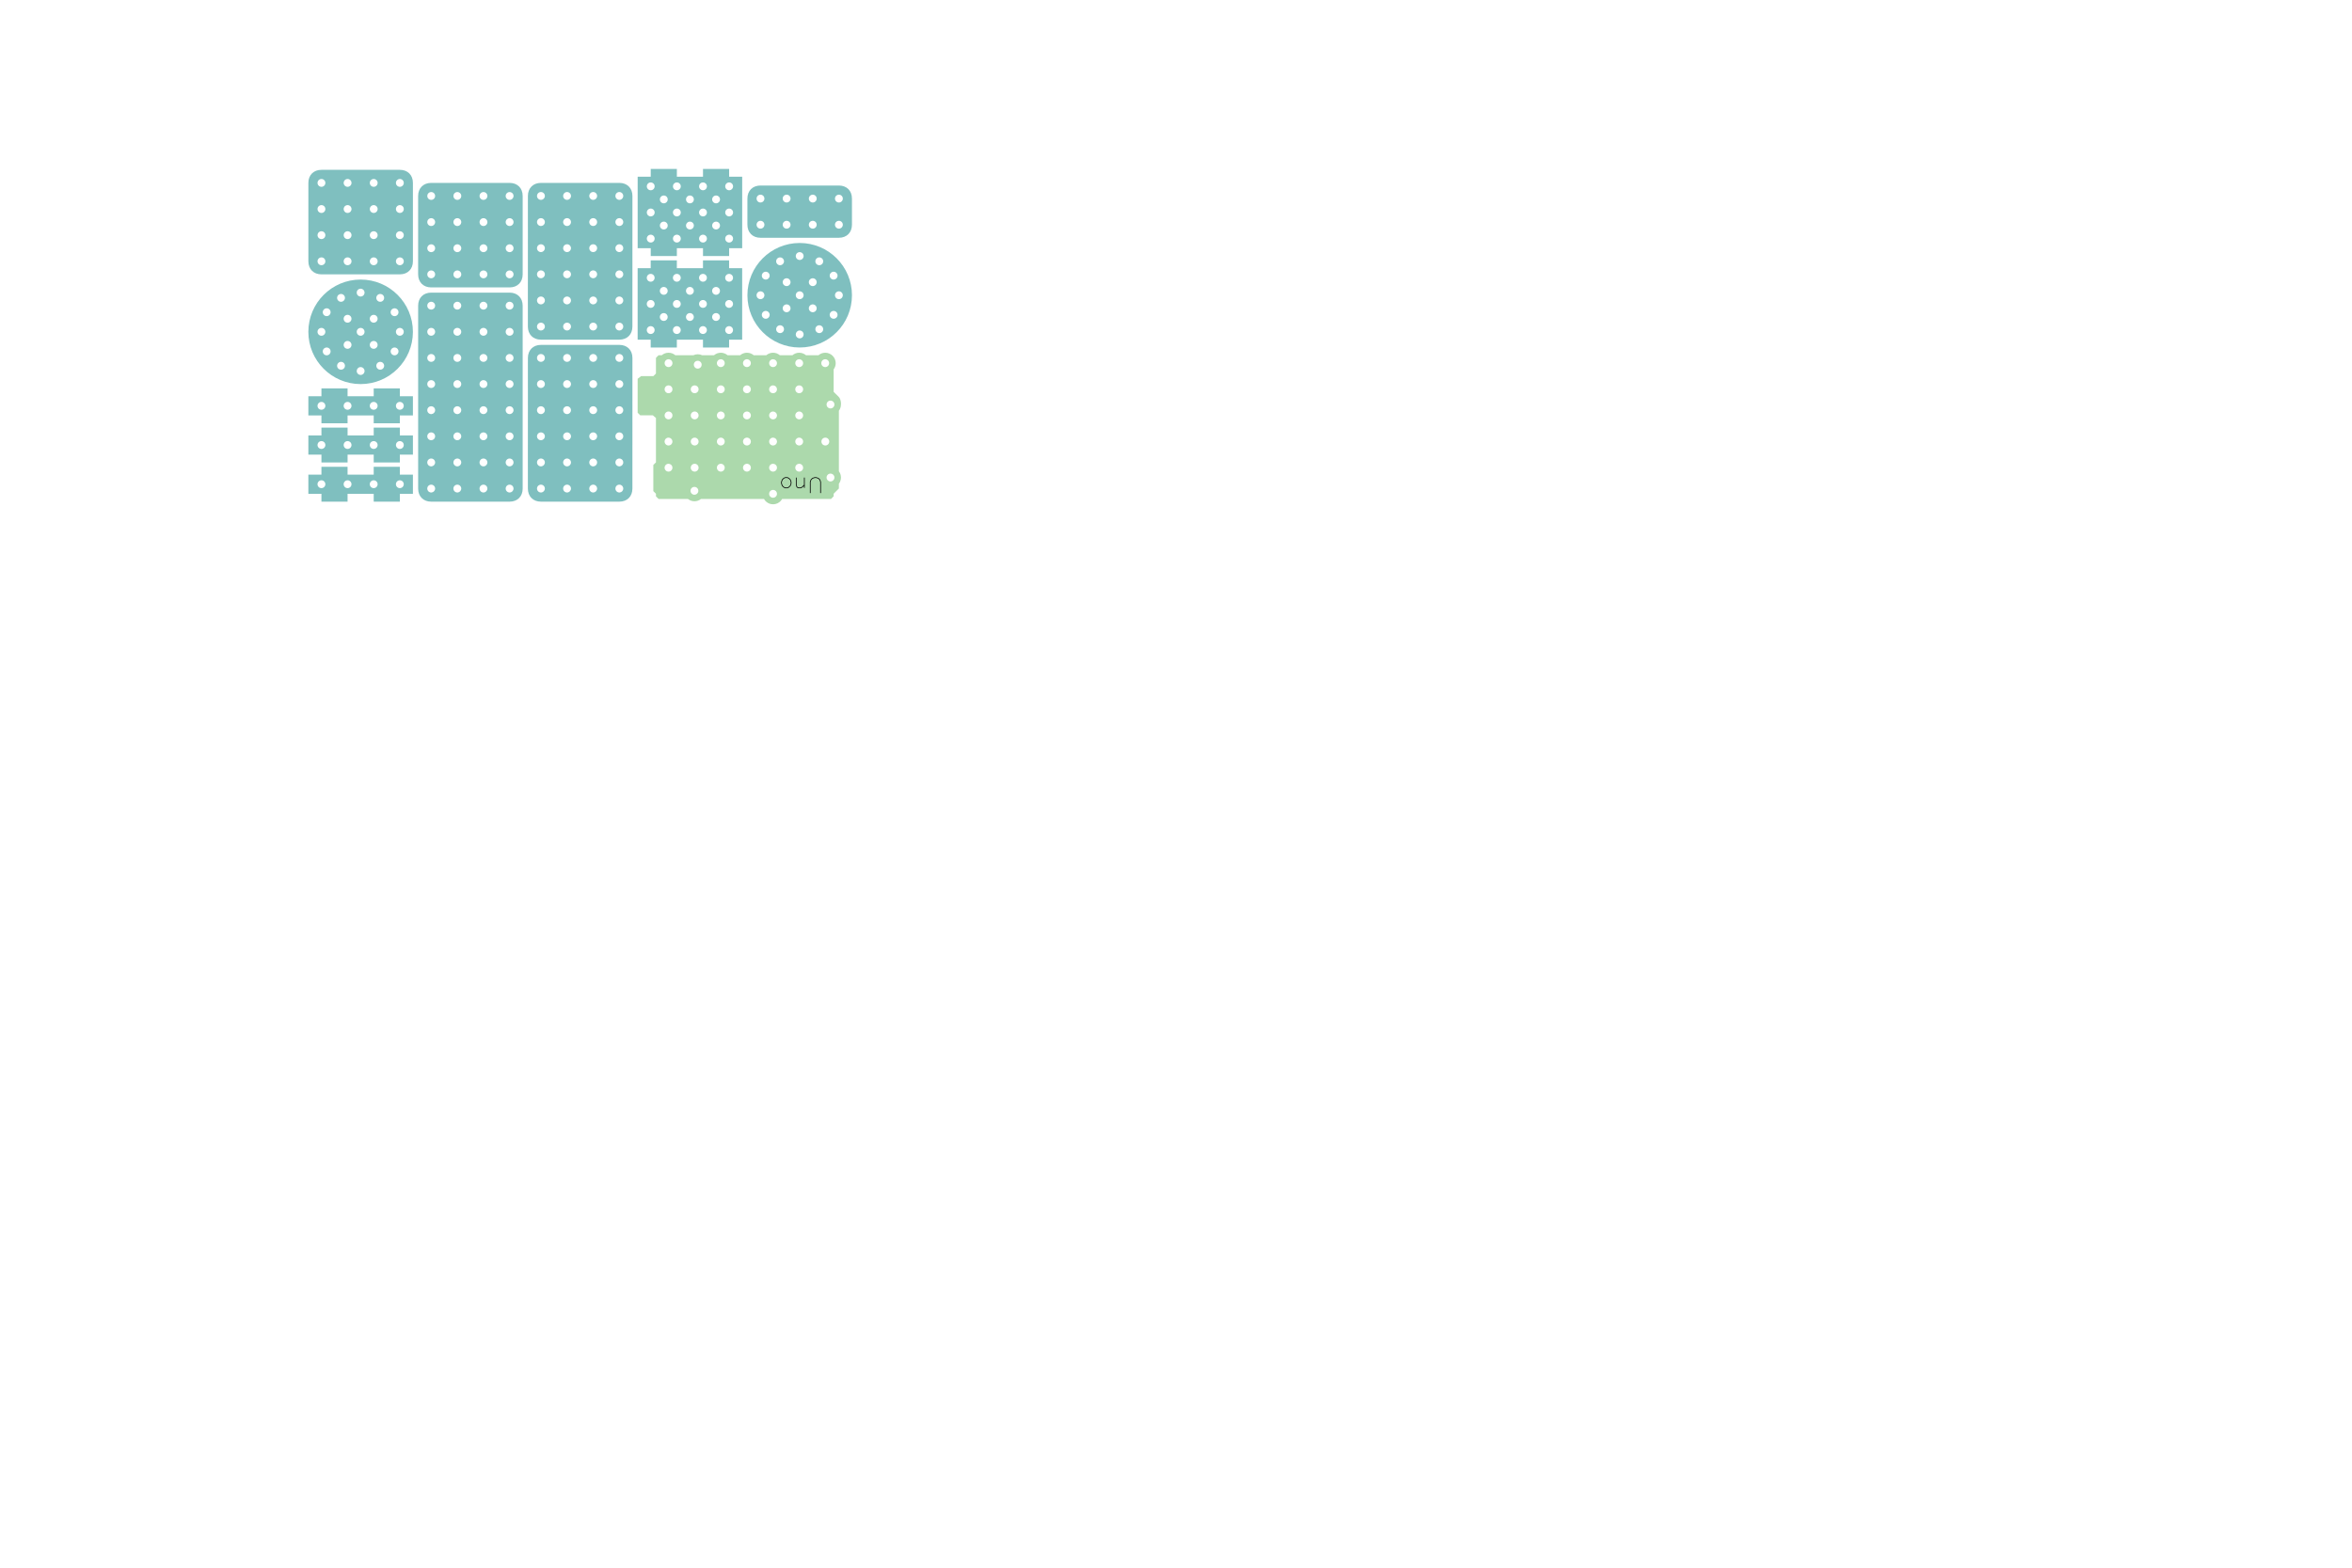 <?xml version="1.0" encoding="UTF-8" standalone="no"?>
<!-- Created with Inkscape (http://www.inkscape.org/) -->

<svg
   xmlns:dc="http://purl.org/dc/elements/1.1/"
   xmlns:cc="http://creativecommons.org/ns#"
   xmlns:rdf="http://www.w3.org/1999/02/22-rdf-syntax-ns#"
   xmlns:svg="http://www.w3.org/2000/svg"
   xmlns="http://www.w3.org/2000/svg"
   xmlns:sodipodi="http://sodipodi.sourceforge.net/DTD/sodipodi-0.dtd"
   xmlns:inkscape="http://www.inkscape.org/namespaces/inkscape"
   width="3188.976"
   height="2125.984"
   id="svg2"
   version="1.1"
   inkscape:version="0.48.4 r9939"
   sodipodi:docname="accessory-platters-1.svg">
  <sodipodi:namedview
     id="base"
     pagecolor="#ffffff"
     bordercolor="#666666"
     borderopacity="1.0"
     inkscape:pageopacity="0.0"
     inkscape:pageshadow="2"
     inkscape:zoom="2.0748993"
     inkscape:cx="988.26558"
     inkscape:cy="1607.122"
     inkscape:document-units="mm"
     inkscape:current-layer="layer10"
     showgrid="true"
     inkscape:snap-object-midpoints="false"
     inkscape:snap-bbox="true"
     inkscape:object-paths="false"
     inkscape:snap-nodes="true"
     inkscape:object-nodes="false"
     inkscape:snap-global="true"
     inkscape:snap-grids="true"
     inkscape:window-width="1920"
     inkscape:window-height="1030"
     inkscape:window-x="0"
     inkscape:window-y="0"
     inkscape:window-maximized="1"
     inkscape:snap-smooth-nodes="false"
     units="mm">
    <inkscape:grid
       empopacity="0.251"
       empcolor="#ff9500"
       spacingy="1mm"
       spacingx="1mm"
       units="mm"
       snapvisiblegridlinesonly="true"
       enabled="true"
       visible="true"
       empspacing="10"
       id="grid2985"
       type="xygrid" />
  </sodipodi:namedview>
  <defs
     id="defs4" />
  <g
     style="display:inline"
     inkscape:label="Verticals and Castors"
     id="layer10"
     inkscape:groupmode="layer">
    <path
       sodipodi:nodetypes="ssssssssscsssccsssccsssccssscsssssssssssssssssssscscsccscsccscsccscscssssssssssssssssssss"
       inkscape:connector-curvature="0"
       id="rect3822-4-8"
       d="m 708.661,265.735 c 0,-10.617 -7.087,-17.703 -17.716,-17.703 l -106.312,0 c -10.617,0 -17.703,7.087 -17.703,17.703 l 0,106.312 c 0,10.63 7.087,17.717 17.717,17.717 l 106.312,0 c 10.617,0 17.703,-7.087 17.703,-17.717 z m -12.377,0.018 c 0,2.935 -2.377,5.312 -5.313,5.312 -2.935,0 -5.344,-2.377 -5.344,-5.312 0,-2.935 2.408,-5.312 5.344,-5.312 2.936,0 5.312,2.377 5.313,5.312 z m 0,35.438 c 0,2.935 -2.377,5.312 -5.313,5.312 -2.935,0 -5.344,-2.377 -5.344,-5.312 0,-2.935 2.408,-5.312 5.344,-5.312 2.936,0 5.312,2.377 5.313,5.312 z m 0,35.437 c 0,2.935 -2.377,5.312 -5.313,5.312 -2.935,0 -5.344,-2.377 -5.344,-5.312 0,-2.935 2.408,-5.312 5.344,-5.312 2.936,0 5.312,2.377 5.313,5.312 z m 0,35.438 c 0,2.935 -2.377,5.312 -5.313,5.312 -2.935,0 -5.344,-2.377 -5.344,-5.312 0,-2.935 2.408,-5.312 5.344,-5.312 2.936,0 5.312,2.377 5.313,5.312 z m -35.438,-106.312 c 0,2.935 -2.377,5.312 -5.312,5.312 -2.935,0 -5.313,-2.377 -5.313,-5.312 0,-2.935 2.377,-5.312 5.313,-5.312 2.935,0 5.312,2.377 5.312,5.312 z m 0,35.438 c 0,2.935 -2.377,5.312 -5.312,5.312 -2.935,0 -5.313,-2.377 -5.313,-5.312 0,-2.935 2.377,-5.312 5.313,-5.312 2.935,0 5.312,2.377 5.312,5.312 z m 0,35.437 c 0,2.935 -2.377,5.312 -5.312,5.312 -2.935,0 -5.313,-2.377 -5.313,-5.312 0,-2.935 2.377,-5.312 5.313,-5.312 2.935,0 5.312,2.377 5.312,5.312 z m 0,35.438 c 0,2.935 -2.377,5.312 -5.312,5.312 -2.935,0 -5.313,-2.377 -5.313,-5.312 0,-2.935 2.377,-5.312 5.313,-5.312 2.935,0 5.312,2.377 5.312,5.312 z M 625.41,265.753 c 0,2.935 -2.377,5.312 -5.313,5.312 -2.935,0 -5.312,-2.377 -5.312,-5.312 0,-2.935 2.377,-5.312 5.312,-5.312 2.935,0 5.312,2.377 5.313,5.312 z m 0,35.438 c 0,2.935 -2.377,5.312 -5.313,5.312 -2.935,0 -5.312,-2.377 -5.312,-5.312 0,-2.935 2.377,-5.312 5.312,-5.312 2.935,0 5.312,2.377 5.313,5.312 z m 0,35.437 c 0,2.935 -2.377,5.312 -5.313,5.312 -2.935,0 -5.312,-2.377 -5.312,-5.312 0,-2.935 2.377,-5.312 5.312,-5.312 2.935,0 5.312,2.377 5.313,5.312 z m 0,35.438 c 0,2.935 -2.377,5.312 -5.313,5.312 -2.935,0 -5.312,-2.377 -5.312,-5.312 0,-2.935 2.377,-5.312 5.312,-5.312 2.935,0 5.312,2.377 5.313,5.312 z m -35.438,-106.312 c 0,2.935 -2.377,5.312 -5.312,5.312 -2.936,0 -5.313,-2.377 -5.313,-5.312 0,-2.935 2.377,-5.312 5.313,-5.312 2.935,0 5.312,2.377 5.312,5.312 z m 0,35.438 c 0,2.935 -2.377,5.312 -5.312,5.312 -2.936,0 -5.313,-2.377 -5.313,-5.312 0,-2.935 2.377,-5.312 5.313,-5.312 2.935,0 5.312,2.377 5.312,5.312 z m 0,35.437 c 0,2.935 -2.377,5.312 -5.312,5.312 -2.936,0 -5.313,-2.377 -5.313,-5.312 0,-2.935 2.377,-5.312 5.313,-5.312 2.935,0 5.312,2.377 5.312,5.312 z m 0,35.438 c 0,2.935 -2.377,5.312 -5.312,5.312 -2.936,0 -5.313,-2.377 -5.313,-5.312 0,-2.935 2.377,-5.312 5.313,-5.312 2.935,0 5.312,2.377 5.312,5.312 z"
       style="fill:#008080;fill-opacity:0.5;stroke:none;display:inline" />
    <path
       inkscape:connector-curvature="0"
       id="path4096"
       d="m 690.974,680.315 c 10.617,0 17.688,-7.102 17.688,-17.719 l 0,-248.031 c 0,-10.63 -7.089,-17.719 -17.719,-17.719 l -106.312,0 c -10.617,0 -17.688,7.089 -17.688,17.719 l 0,248.031 c 0,10.617 7.089,17.719 17.719,17.719 l 106.312,0 z m 0.5,-12.438 c -0.179,0.018 -0.348,0 -0.531,0 -2.935,0 -5.312,-2.377 -5.312,-5.312 0,-2.935 2.377,-5.312 5.312,-5.312 2.936,0 5.312,2.377 5.312,5.312 0,2.752 -2.101,5.041 -4.781,5.312 z m -35.438,0 c -0.179,0.018 -0.348,0 -0.531,0 -2.935,0 -5.312,-2.377 -5.312,-5.312 0,-2.935 2.377,-5.312 5.312,-5.312 2.935,0 5.313,2.377 5.312,5.312 0,2.752 -2.101,5.041 -4.781,5.312 z m -35.438,0 c -0.179,0.018 -0.348,0 -0.531,0 -2.935,0 -5.312,-2.377 -5.312,-5.312 0,-2.935 2.377,-5.312 5.312,-5.312 2.935,0 5.312,2.377 5.312,5.312 0,2.752 -2.101,5.041 -4.781,5.312 z m -35.438,0 c -0.179,0.018 -0.348,0 -0.531,0 -2.936,0 -5.312,-2.377 -5.312,-5.312 0,-2.935 2.377,-5.312 5.312,-5.312 2.935,0 5.344,2.377 5.344,5.312 0,2.752 -2.129,5.041 -4.812,5.312 z m 106.312,-35.438 c -0.179,0.018 -0.348,0 -0.531,0 -2.935,0 -5.312,-2.377 -5.312,-5.312 0,-2.935 2.377,-5.312 5.312,-5.312 2.936,0 5.312,2.377 5.312,5.312 0,2.752 -2.101,5.041 -4.781,5.312 z m -35.438,0 c -0.179,0.018 -0.348,0 -0.531,0 -2.935,0 -5.312,-2.377 -5.312,-5.312 0,-2.935 2.377,-5.312 5.312,-5.312 2.935,0 5.313,2.377 5.312,5.312 0,2.752 -2.101,5.041 -4.781,5.312 z m -35.438,0 c -0.179,0.018 -0.348,0 -0.531,0 -2.935,0 -5.312,-2.377 -5.312,-5.312 0,-2.935 2.377,-5.312 5.312,-5.312 2.935,0 5.312,2.377 5.312,5.312 0,2.752 -2.101,5.041 -4.781,5.312 z m -35.438,0 c -0.179,0.018 -0.348,0 -0.531,0 -2.936,0 -5.312,-2.377 -5.312,-5.312 0,-2.935 2.377,-5.312 5.312,-5.312 2.935,0 5.344,2.377 5.344,5.312 0,2.752 -2.129,5.041 -4.812,5.312 z m 106.312,-35.438 c -0.179,0.018 -0.348,0 -0.531,0 -2.935,0 -5.312,-2.377 -5.312,-5.312 0,-2.935 2.377,-5.312 5.312,-5.312 2.936,0 5.312,2.377 5.312,5.312 0,2.752 -2.101,5.041 -4.781,5.312 z m -35.438,0 c -0.179,0.018 -0.348,0 -0.531,0 -2.935,0 -5.312,-2.377 -5.312,-5.312 0,-2.935 2.377,-5.312 5.312,-5.312 2.935,0 5.313,2.377 5.312,5.312 0,2.752 -2.101,5.041 -4.781,5.312 z m -35.438,0 c -0.179,0.018 -0.348,0 -0.531,0 -2.935,0 -5.312,-2.377 -5.312,-5.312 0,-2.935 2.377,-5.312 5.312,-5.312 2.935,0 5.312,2.377 5.312,5.312 0,2.752 -2.101,5.041 -4.781,5.312 z m -35.438,0 c -0.179,0.018 -0.348,0 -0.531,0 -2.936,0 -5.312,-2.377 -5.312,-5.312 0,-2.935 2.377,-5.312 5.312,-5.312 2.935,0 5.344,2.377 5.344,5.312 0,2.752 -2.129,5.041 -4.812,5.312 z m 106.312,-35.438 c -0.179,0.018 -0.348,0 -0.531,0 -2.935,0 -5.312,-2.377 -5.312,-5.312 0,-2.935 2.377,-5.312 5.312,-5.312 2.936,0 5.312,2.377 5.312,5.312 0,2.752 -2.101,5.041 -4.781,5.312 z m -35.438,0 c -0.179,0.018 -0.348,0 -0.531,0 -2.935,0 -5.312,-2.377 -5.312,-5.312 0,-2.935 2.377,-5.312 5.312,-5.312 2.935,0 5.313,2.377 5.312,5.312 0,2.752 -2.101,5.041 -4.781,5.312 z m -35.438,0 c -0.179,0.018 -0.348,0 -0.531,0 -2.935,0 -5.312,-2.377 -5.312,-5.312 0,-2.935 2.377,-5.312 5.312,-5.312 2.935,0 5.312,2.377 5.312,5.312 0,2.752 -2.101,5.041 -4.781,5.312 z m -35.438,0 c -0.179,0.018 -0.348,0 -0.531,0 -2.936,0 -5.312,-2.377 -5.312,-5.312 0,-2.935 2.377,-5.312 5.312,-5.312 2.935,0 5.344,2.377 5.344,5.312 0,2.752 -2.129,5.041 -4.812,5.312 z m 105.781,-35.406 c -2.935,0 -5.312,-2.377 -5.312,-5.312 0,-2.935 2.377,-5.312 5.312,-5.312 2.936,0 5.312,2.377 5.312,5.312 0,2.935 -2.377,5.312 -5.312,5.312 z m -35.438,0 c -2.935,0 -5.312,-2.377 -5.312,-5.312 0,-2.935 2.377,-5.312 5.312,-5.312 2.935,0 5.313,2.377 5.312,5.312 0,2.935 -2.377,5.312 -5.312,5.312 z m -35.438,0 c -2.935,0 -5.312,-2.377 -5.312,-5.312 0,-2.935 2.377,-5.312 5.312,-5.312 2.935,0 5.312,2.377 5.312,5.312 0,2.935 -2.377,5.312 -5.312,5.312 z m -35.438,0 c -2.936,0 -5.312,-2.377 -5.312,-5.312 0,-2.935 2.377,-5.312 5.312,-5.312 2.935,0 5.344,2.377 5.344,5.312 0,2.935 -2.408,5.312 -5.344,5.312 z m 106.312,-35.438 c -2.935,0 -5.312,-2.377 -5.312,-5.312 0,-2.935 2.377,-5.312 5.312,-5.312 2.936,0 5.312,2.377 5.312,5.312 0,2.935 -2.377,5.312 -5.312,5.312 z m -35.438,0 c -2.935,0 -5.312,-2.377 -5.312,-5.312 0,-2.935 2.377,-5.312 5.312,-5.312 2.935,0 5.313,2.377 5.312,5.312 0,2.935 -2.377,5.312 -5.312,5.312 z m -35.438,0 c -2.935,0 -5.312,-2.377 -5.312,-5.312 0,-2.935 2.377,-5.312 5.312,-5.312 2.935,0 5.312,2.377 5.312,5.312 0,2.935 -2.377,5.312 -5.312,5.312 z m -35.438,0 c -2.936,0 -5.312,-2.377 -5.312,-5.312 0,-2.935 2.377,-5.312 5.312,-5.312 2.935,0 5.344,2.377 5.344,5.312 0,2.935 -2.408,5.312 -5.344,5.312 z m 106.312,-35.438 c -2.935,0 -5.312,-2.377 -5.312,-5.312 0,-2.935 2.377,-5.312 5.312,-5.312 2.936,0 5.312,2.377 5.312,5.312 0,2.935 -2.377,5.312 -5.312,5.312 z m -35.438,0 c -2.935,0 -5.312,-2.377 -5.312,-5.312 0,-2.935 2.377,-5.312 5.312,-5.312 2.935,0 5.313,2.377 5.312,5.312 0,2.935 -2.377,5.312 -5.312,5.312 z m -35.438,0 c -2.935,0 -5.312,-2.377 -5.312,-5.312 0,-2.935 2.377,-5.312 5.312,-5.312 2.935,0 5.312,2.377 5.312,5.312 0,2.935 -2.377,5.312 -5.312,5.312 z m -35.438,0 c -2.936,0 -5.312,-2.377 -5.312,-5.312 0,-2.935 2.377,-5.312 5.312,-5.312 2.935,0 5.344,2.377 5.344,5.312 0,2.935 -2.408,5.312 -5.344,5.312 z m 106.312,-35.438 c -2.935,0 -5.312,-2.377 -5.312,-5.312 0,-2.935 2.377,-5.312 5.312,-5.312 2.936,0 5.312,2.377 5.312,5.312 0,2.935 -2.377,5.312 -5.312,5.312 z m -35.438,0 c -2.935,0 -5.312,-2.377 -5.312,-5.312 0,-2.935 2.377,-5.312 5.312,-5.312 2.935,0 5.313,2.377 5.312,5.312 0,2.935 -2.377,5.312 -5.312,5.312 z m -35.438,0 c -2.935,0 -5.312,-2.377 -5.312,-5.312 0,-2.935 2.377,-5.312 5.312,-5.312 2.935,0 5.312,2.377 5.312,5.312 0,2.935 -2.377,5.312 -5.312,5.312 z m -35.438,0 c -2.936,0 -5.312,-2.377 -5.312,-5.312 0,-2.935 2.377,-5.312 5.312,-5.312 2.935,0 5.344,2.377 5.344,5.312 0,2.935 -2.408,5.312 -5.344,5.312 z"
       style="fill:#008080;fill-opacity:0.5;stroke:none;display:inline" />
    <path
       id="path3135"
       d="m 839.762,680.31 c 10.617,0 17.687,-7.102 17.688,-17.719 l 0.031,-177.156 c 8.2e-4,-10.63 -7.089,-17.719 -17.719,-17.719 l -106.313,0 c -10.617,0 -17.687,7.089 -17.688,17.719 l -0.031,177.156 c -8e-4,10.617 7.089,17.719 17.719,17.719 l 106.313,0 z m 0.5,-12.438 c -0.179,0.018 -0.348,0 -0.531,0 -2.935,0 -5.312,-2.377 -5.312,-5.312 0,-2.935 2.377,-5.312 5.312,-5.312 2.936,0 5.312,2.377 5.312,5.312 0,2.752 -2.101,5.041 -4.781,5.312 z m -35.438,0 c -0.179,0.018 -0.348,0 -0.531,0 -2.935,0 -5.312,-2.377 -5.312,-5.312 0,-2.935 2.377,-5.312 5.312,-5.312 2.935,0 5.313,2.377 5.312,5.312 0,2.752 -2.101,5.041 -4.781,5.312 z m -35.438,0 c -0.179,0.018 -0.348,0 -0.531,0 -2.935,0 -5.312,-2.377 -5.312,-5.312 0,-2.935 2.377,-5.312 5.312,-5.312 2.935,0 5.313,2.377 5.313,5.312 0,2.752 -2.102,5.041 -4.781,5.312 z m -35.438,0 c -0.179,0.018 -0.348,0 -0.531,0 -2.936,0 -5.312,-2.377 -5.313,-5.312 0,-2.935 2.377,-5.312 5.313,-5.312 2.935,0 5.344,2.377 5.344,5.312 0,2.752 -2.129,5.041 -4.812,5.312 z m 106.312,-35.438 c -0.179,0.018 -0.348,0 -0.531,0 -2.935,0 -5.312,-2.377 -5.312,-5.312 0,-2.935 2.377,-5.312 5.312,-5.312 2.936,0 5.312,2.377 5.312,5.312 0,2.752 -2.101,5.041 -4.781,5.312 z m -35.438,0 c -0.179,0.018 -0.348,0 -0.531,0 -2.935,0 -5.312,-2.377 -5.312,-5.312 0,-2.935 2.377,-5.312 5.312,-5.312 2.935,0 5.313,2.377 5.312,5.312 0,2.752 -2.101,5.041 -4.781,5.312 z m -35.438,0 c -0.179,0.018 -0.348,0 -0.531,0 -2.935,0 -5.312,-2.377 -5.312,-5.312 0,-2.935 2.377,-5.312 5.312,-5.312 2.935,0 5.313,2.377 5.313,5.312 0,2.752 -2.102,5.041 -4.781,5.312 z m -35.438,0 c -0.179,0.018 -0.348,0 -0.531,0 -2.936,0 -5.312,-2.377 -5.313,-5.312 0,-2.935 2.377,-5.312 5.313,-5.312 2.935,0 5.344,2.377 5.344,5.312 0,2.752 -2.129,5.041 -4.812,5.312 z m 106.312,-35.438 c -0.179,0.018 -0.348,0 -0.531,0 -2.935,0 -5.312,-2.377 -5.312,-5.312 0,-2.935 2.377,-5.312 5.312,-5.312 2.936,0 5.312,2.377 5.312,5.312 0,2.752 -2.101,5.041 -4.781,5.312 z m -35.438,0 c -0.179,0.018 -0.348,0 -0.531,0 -2.935,0 -5.312,-2.377 -5.312,-5.312 0,-2.935 2.377,-5.312 5.312,-5.312 2.935,0 5.313,2.377 5.312,5.312 0,2.752 -2.101,5.041 -4.781,5.312 z m -35.438,0 c -0.179,0.018 -0.348,0 -0.531,0 -2.935,0 -5.312,-2.377 -5.312,-5.312 0,-2.935 2.377,-5.312 5.312,-5.312 2.935,0 5.313,2.377 5.313,5.312 0,2.752 -2.102,5.041 -4.781,5.312 z m -35.438,0 c -0.179,0.018 -0.348,0 -0.531,0 -2.936,0 -5.312,-2.377 -5.313,-5.312 0,-2.935 2.377,-5.312 5.313,-5.312 2.935,0 5.344,2.377 5.344,5.312 0,2.752 -2.129,5.041 -4.812,5.312 z m 106.312,-35.438 c -0.179,0.018 -0.348,0 -0.531,0 -2.935,0 -5.312,-2.377 -5.312,-5.312 0,-2.935 2.377,-5.312 5.312,-5.312 2.936,0 5.312,2.377 5.312,5.312 0,2.752 -2.101,5.041 -4.781,5.312 z m -35.438,0 c -0.179,0.018 -0.348,0 -0.531,0 -2.935,0 -5.312,-2.377 -5.312,-5.312 0,-2.935 2.377,-5.312 5.312,-5.312 2.935,0 5.313,2.377 5.312,5.312 0,2.752 -2.101,5.041 -4.781,5.312 z m -35.438,0 c -0.179,0.018 -0.348,0 -0.531,0 -2.935,0 -5.312,-2.377 -5.312,-5.312 0,-2.935 2.377,-5.312 5.312,-5.312 2.935,0 5.313,2.377 5.313,5.312 0,2.752 -2.102,5.041 -4.781,5.312 z m -35.438,0 c -0.179,0.018 -0.348,0 -0.531,0 -2.936,0 -5.312,-2.377 -5.313,-5.312 0,-2.935 2.377,-5.312 5.313,-5.312 2.935,0 5.344,2.377 5.344,5.312 0,2.752 -2.129,5.041 -4.812,5.312 z m 105.781,-35.406 c -2.935,0 -5.312,-2.377 -5.312,-5.312 0,-2.935 2.377,-5.312 5.312,-5.312 2.936,0 5.312,2.377 5.312,5.312 0,2.935 -2.377,5.312 -5.312,5.312 z m -35.438,0 c -2.935,0 -5.312,-2.377 -5.312,-5.312 0,-2.935 2.377,-5.312 5.312,-5.312 2.935,0 5.313,2.377 5.312,5.312 0,2.935 -2.377,5.312 -5.312,5.312 z m -35.438,0 c -2.935,0 -5.312,-2.377 -5.312,-5.312 0,-2.935 2.377,-5.312 5.312,-5.312 2.935,0 5.313,2.377 5.313,5.312 0,2.935 -2.377,5.312 -5.313,5.312 z m -35.437,0 c -2.936,0 -5.312,-2.377 -5.313,-5.312 0,-2.935 2.377,-5.312 5.313,-5.312 2.935,0 5.344,2.377 5.344,5.312 0,2.935 -2.409,5.312 -5.344,5.312 z m 106.312,-35.438 c -2.935,0 -5.312,-2.377 -5.312,-5.312 0,-2.935 2.377,-5.312 5.312,-5.312 2.936,0 5.312,2.377 5.312,5.312 0,2.935 -2.377,5.312 -5.312,5.312 z m -35.438,0 c -2.935,0 -5.312,-2.377 -5.312,-5.312 0,-2.935 2.377,-5.312 5.312,-5.312 2.935,0 5.313,2.377 5.312,5.312 0,2.935 -2.377,5.312 -5.312,5.312 z m -35.438,0 c -2.935,0 -5.312,-2.377 -5.312,-5.312 0,-2.935 2.377,-5.312 5.312,-5.312 2.935,0 5.313,2.377 5.313,5.312 0,2.935 -2.377,5.312 -5.313,5.312 z m -35.437,0 c -2.936,0 -5.312,-2.377 -5.313,-5.312 0,-2.935 2.377,-5.312 5.313,-5.312 2.935,0 5.344,2.377 5.344,5.312 0,2.935 -2.409,5.312 -5.344,5.312 z"
       style="fill:#008080;fill-opacity:0.5;stroke:none;display:inline"
       inkscape:connector-curvature="0" />
    <path
       id="path3135-1"
       d="m 839.762,460.625 c 10.617,0 17.687,-7.102 17.688,-17.719 l 0.031,-177.156 c 9e-4,-10.63 -7.089,-17.719 -17.719,-17.719 l -106.313,0 c -10.617,0 -17.687,7.089 -17.688,17.719 l -0.031,177.156 c -8e-4,10.617 7.089,17.719 17.719,17.719 l 106.313,0 z m 0.5,-12.438 c -0.179,0.018 -0.348,0 -0.531,0 -2.935,0 -5.312,-2.377 -5.312,-5.312 0,-2.935 2.377,-5.312 5.312,-5.312 2.936,0 5.312,2.377 5.312,5.312 0,2.752 -2.101,5.041 -4.781,5.312 z m -35.438,0 c -0.179,0.018 -0.348,0 -0.531,0 -2.935,0 -5.312,-2.377 -5.312,-5.312 0,-2.935 2.377,-5.312 5.312,-5.312 2.935,0 5.313,2.377 5.312,5.312 0,2.752 -2.101,5.041 -4.781,5.312 z m -35.437,0 c -0.179,0.018 -0.348,0 -0.531,0 -2.935,0 -5.312,-2.377 -5.312,-5.312 0,-2.935 2.377,-5.312 5.312,-5.312 2.935,0 5.313,2.377 5.313,5.312 0,2.752 -2.102,5.041 -4.781,5.312 z m -35.438,0 c -0.179,0.018 -0.348,0 -0.531,0 -2.936,0 -5.312,-2.377 -5.313,-5.312 0,-2.935 2.377,-5.312 5.313,-5.312 2.935,0 5.344,2.377 5.344,5.312 0,2.752 -2.129,5.041 -4.812,5.312 z m 106.312,-35.438 c -0.179,0.018 -0.348,0 -0.531,0 -2.935,0 -5.312,-2.377 -5.312,-5.312 0,-2.935 2.377,-5.312 5.312,-5.312 2.936,0 5.312,2.377 5.312,5.312 0,2.752 -2.101,5.041 -4.781,5.312 z m -35.438,0 c -0.179,0.018 -0.348,0 -0.531,0 -2.935,0 -5.312,-2.377 -5.312,-5.312 0,-2.935 2.377,-5.312 5.312,-5.312 2.935,0 5.313,2.377 5.312,5.312 0,2.752 -2.101,5.041 -4.781,5.312 z m -35.437,0 c -0.179,0.018 -0.348,0 -0.531,0 -2.935,0 -5.312,-2.377 -5.312,-5.312 0,-2.935 2.377,-5.312 5.312,-5.312 2.935,0 5.313,2.377 5.313,5.312 0,2.752 -2.102,5.041 -4.781,5.312 z m -35.438,0 c -0.179,0.018 -0.348,0 -0.531,0 -2.936,0 -5.312,-2.377 -5.313,-5.312 0,-2.935 2.377,-5.312 5.313,-5.312 2.935,0 5.344,2.377 5.344,5.312 0,2.752 -2.129,5.041 -4.812,5.312 z m 106.312,-35.438 c -0.179,0.018 -0.348,0 -0.531,0 -2.935,0 -5.312,-2.377 -5.312,-5.312 0,-2.935 2.377,-5.312 5.312,-5.312 2.936,0 5.312,2.377 5.312,5.312 0,2.752 -2.101,5.041 -4.781,5.312 z m -35.438,0 c -0.179,0.018 -0.348,0 -0.531,0 -2.935,0 -5.312,-2.377 -5.312,-5.312 0,-2.935 2.377,-5.312 5.312,-5.312 2.935,0 5.313,2.377 5.312,5.312 0,2.752 -2.101,5.041 -4.781,5.312 z m -35.437,0 c -0.179,0.018 -0.348,0 -0.531,0 -2.935,0 -5.312,-2.377 -5.312,-5.312 0,-2.935 2.377,-5.312 5.312,-5.312 2.935,0 5.313,2.377 5.313,5.312 0,2.752 -2.102,5.041 -4.781,5.312 z m -35.438,0 c -0.179,0.018 -0.348,0 -0.531,0 -2.936,0 -5.312,-2.377 -5.313,-5.312 0,-2.935 2.377,-5.312 5.313,-5.312 2.935,0 5.344,2.377 5.344,5.312 0,2.752 -2.129,5.041 -4.812,5.312 z m 106.312,-35.437 c -0.179,0.018 -0.348,0 -0.531,0 -2.935,0 -5.312,-2.377 -5.312,-5.312 0,-2.935 2.377,-5.312 5.312,-5.312 2.936,0 5.312,2.377 5.312,5.312 0,2.752 -2.101,5.041 -4.781,5.312 z m -35.438,0 c -0.179,0.018 -0.348,0 -0.531,0 -2.935,0 -5.312,-2.377 -5.312,-5.312 0,-2.935 2.377,-5.312 5.312,-5.312 2.935,0 5.313,2.377 5.312,5.312 0,2.752 -2.101,5.041 -4.781,5.312 z m -35.437,0 c -0.179,0.018 -0.348,0 -0.531,0 -2.935,0 -5.312,-2.377 -5.312,-5.312 0,-2.935 2.377,-5.312 5.312,-5.312 2.935,0 5.313,2.377 5.313,5.312 0,2.752 -2.102,5.041 -4.781,5.312 z m -35.438,0 c -0.179,0.018 -0.348,0 -0.531,0 -2.936,0 -5.312,-2.377 -5.313,-5.312 0,-2.935 2.377,-5.312 5.313,-5.312 2.935,0 5.344,2.377 5.344,5.312 0,2.752 -2.129,5.041 -4.812,5.312 z m 105.781,-35.406 c -2.935,0 -5.312,-2.377 -5.312,-5.312 0,-2.935 2.377,-5.312 5.312,-5.312 2.936,0 5.312,2.377 5.312,5.312 0,2.935 -2.377,5.312 -5.312,5.312 z m -35.438,0 c -2.935,0 -5.312,-2.377 -5.312,-5.312 0,-2.935 2.377,-5.312 5.312,-5.312 2.935,0 5.313,2.377 5.312,5.312 0,2.935 -2.377,5.312 -5.312,5.312 z m -35.438,0 c -2.935,0 -5.312,-2.377 -5.312,-5.312 0,-2.935 2.377,-5.312 5.312,-5.312 2.935,0 5.313,2.377 5.313,5.312 0,2.935 -2.377,5.312 -5.313,5.312 z m -35.437,0 c -2.936,0 -5.312,-2.377 -5.313,-5.312 0,-2.935 2.377,-5.312 5.313,-5.312 2.935,0 5.344,2.377 5.344,5.312 0,2.935 -2.409,5.312 -5.344,5.312 z m 106.312,-35.438 c -2.935,0 -5.312,-2.377 -5.312,-5.312 0,-2.935 2.377,-5.312 5.312,-5.312 2.936,0 5.312,2.377 5.312,5.312 0,2.935 -2.377,5.312 -5.312,5.312 z m -35.438,0 c -2.935,0 -5.312,-2.377 -5.312,-5.312 0,-2.935 2.377,-5.312 5.312,-5.312 2.935,0 5.313,2.377 5.312,5.312 0,2.935 -2.377,5.312 -5.312,5.312 z m -35.438,0 c -2.935,0 -5.312,-2.377 -5.312,-5.312 0,-2.935 2.377,-5.312 5.312,-5.312 2.935,0 5.313,2.377 5.313,5.312 0,2.935 -2.377,5.312 -5.313,5.312 z m -35.437,0 c -2.936,0 -5.312,-2.377 -5.313,-5.312 0,-2.935 2.377,-5.312 5.313,-5.312 2.935,0 5.344,2.377 5.344,5.312 0,2.935 -2.409,5.312 -5.344,5.312 z"
       style="fill:#008080;fill-opacity:0.5;stroke:none;display:inline"
       inkscape:connector-curvature="0" />
    <path
       inkscape:connector-curvature="0"
       id="rect3140"
       d="m 988.567,471.26 0,-10.625 17.719,0 0,-96.937 -17.719,0 0,-10.625 -35.437,0 0,10.625 -35.438,0 0,-10.625 -35.437,0 0,10.625 -17.688,0 0,96.937 17.688,0 0,10.625 35.437,0 0,-10.625 35.438,0 0,10.625 35.437,0 z m 0,-18.344 c -2.935,0 -5.312,-2.377 -5.312,-5.312 0,-2.935 2.377,-5.312 5.312,-5.312 2.936,0 5.313,2.377 5.313,5.312 0,2.935 -2.377,5.312 -5.313,5.312 z m -35.437,0 c -2.936,0 -5.313,-2.377 -5.313,-5.312 0,-2.935 2.377,-5.312 5.313,-5.312 2.935,0 5.312,2.377 5.312,5.312 0,2.935 -2.377,5.312 -5.312,5.312 z m -35.438,0 c -2.935,0 -5.312,-2.377 -5.312,-5.312 0,-2.935 2.377,-5.312 5.312,-5.312 2.936,0 5.313,2.377 5.313,5.312 0,2.935 -2.377,5.312 -5.313,5.312 z m -35.437,0 c -2.936,0 -5.313,-2.377 -5.313,-5.312 0,-2.935 2.377,-5.312 5.313,-5.312 2.935,0 5.312,2.377 5.312,5.312 0,2.935 -2.377,5.312 -5.312,5.312 z m 88.594,-17.719 c -2.935,0 -5.312,-2.377 -5.312,-5.312 0,-2.935 2.377,-5.312 5.312,-5.312 2.935,0 5.312,2.377 5.312,5.312 0,2.935 -2.377,5.312 -5.312,5.312 z m -35.438,0 c -2.935,0 -5.312,-2.377 -5.312,-5.312 0,-2.935 2.377,-5.312 5.312,-5.312 2.935,0 5.312,2.377 5.312,5.312 0,2.935 -2.377,5.312 -5.312,5.312 z m -35.438,0 c -2.935,0 -5.312,-2.377 -5.312,-5.312 0,-2.935 2.377,-5.312 5.312,-5.312 2.935,0 5.312,2.377 5.312,5.312 0,2.935 -2.377,5.312 -5.312,5.312 z m 88.594,-17.719 c -2.935,0 -5.312,-2.377 -5.312,-5.312 0,-2.935 2.377,-5.312 5.312,-5.312 2.935,0 5.313,2.377 5.313,5.312 0,2.935 -2.377,5.312 -5.313,5.312 z m -35.437,0 c -2.935,0 -5.313,-2.377 -5.313,-5.312 0,-2.935 2.377,-5.312 5.313,-5.312 2.935,0 5.312,2.377 5.312,5.312 0,2.935 -2.377,5.312 -5.312,5.312 z m -35.438,0 c -2.935,0 -5.312,-2.377 -5.312,-5.312 0,-2.935 2.377,-5.312 5.312,-5.312 2.935,0 5.313,2.377 5.313,5.312 0,2.935 -2.377,5.312 -5.313,5.312 z m -35.437,0 c -2.935,0 -5.313,-2.377 -5.313,-5.312 0,-2.935 2.377,-5.312 5.313,-5.312 2.935,0 5.312,2.377 5.312,5.312 0,2.935 -2.377,5.312 -5.312,5.312 z m 88.594,-17.719 c -2.935,0 -5.312,-2.377 -5.312,-5.312 0,-2.935 2.377,-5.312 5.312,-5.312 2.935,0 5.312,2.377 5.312,5.312 0,2.935 -2.377,5.312 -5.312,5.312 z m -35.438,0 c -2.935,0 -5.312,-2.377 -5.312,-5.312 0,-2.935 2.377,-5.312 5.312,-5.312 2.935,0 5.312,2.377 5.312,5.312 0,2.935 -2.377,5.312 -5.312,5.312 z m -35.438,0 c -2.935,0 -5.312,-2.377 -5.312,-5.312 0,-2.935 2.377,-5.312 5.312,-5.312 2.935,0 5.312,2.377 5.312,5.312 0,2.935 -2.377,5.312 -5.312,5.312 z M 988.567,382.041 c -2.935,0 -5.312,-2.377 -5.312,-5.312 0,-2.935 2.377,-5.312 5.312,-5.312 2.936,0 5.313,2.377 5.313,5.312 0,2.935 -2.377,5.312 -5.313,5.312 z m -35.437,0 c -2.936,0 -5.313,-2.377 -5.313,-5.312 0,-2.935 2.377,-5.312 5.313,-5.312 2.935,0 5.312,2.377 5.312,5.312 0,2.935 -2.377,5.312 -5.312,5.312 z m -35.438,0 c -2.935,0 -5.312,-2.377 -5.312,-5.312 0,-2.935 2.377,-5.312 5.312,-5.312 2.936,0 5.313,2.377 5.313,5.312 0,2.935 -2.377,5.312 -5.313,5.312 z m -35.437,0 c -2.936,0 -5.313,-2.377 -5.313,-5.312 0,-2.935 2.377,-5.312 5.313,-5.312 2.935,0 5.312,2.377 5.312,5.312 0,2.935 -2.377,5.312 -5.312,5.312 z"
       style="fill:#008080;fill-opacity:0.5;stroke:none" />
    <path
       inkscape:connector-curvature="0"
       id="rect3140-5"
       d="m 882.299,229.057 0,10.625 -17.719,0 0,96.937 17.719,0 0,10.625 35.438,0 0,-10.625 35.438,0 0,10.625 35.437,0 0,-10.625 17.688,0 0,-96.937 -17.688,0 0,-10.625 -35.437,0 0,10.625 -35.438,0 0,-10.625 -35.438,0 z m 0,18.344 c 2.935,0 5.312,2.377 5.312,5.312 0,2.935 -2.377,5.312 -5.312,5.312 -2.936,0 -5.313,-2.377 -5.313,-5.312 0,-2.935 2.377,-5.312 5.313,-5.312 z m 35.438,0 c 2.936,0 5.313,2.377 5.313,5.312 0,2.935 -2.377,5.312 -5.313,5.312 -2.935,0 -5.312,-2.377 -5.312,-5.312 0,-2.935 2.377,-5.312 5.312,-5.312 z m 35.438,0 c 2.935,0 5.312,2.377 5.312,5.312 0,2.935 -2.377,5.312 -5.312,5.312 -2.936,0 -5.313,-2.377 -5.313,-5.312 0,-2.935 2.377,-5.312 5.313,-5.312 z m 35.437,0 c 2.936,0 5.313,2.377 5.313,5.312 0,2.935 -2.377,5.312 -5.313,5.312 -2.935,0 -5.312,-2.377 -5.312,-5.312 0,-2.935 2.377,-5.312 5.312,-5.312 z m -88.594,17.719 c 2.935,0 5.312,2.377 5.312,5.312 0,2.935 -2.377,5.312 -5.312,5.312 -2.935,0 -5.312,-2.377 -5.312,-5.312 0,-2.935 2.377,-5.312 5.312,-5.312 z m 35.438,0 c 2.935,0 5.312,2.377 5.312,5.312 0,2.935 -2.377,5.312 -5.312,5.312 -2.935,0 -5.312,-2.377 -5.312,-5.312 0,-2.935 2.377,-5.312 5.312,-5.312 z m 35.438,0 c 2.935,0 5.312,2.377 5.312,5.312 0,2.935 -2.377,5.312 -5.312,5.312 -2.935,0 -5.312,-2.377 -5.312,-5.312 0,-2.935 2.377,-5.312 5.312,-5.312 z m -88.594,17.719 c 2.935,0 5.312,2.377 5.312,5.312 0,2.935 -2.377,5.312 -5.312,5.312 -2.935,0 -5.313,-2.377 -5.313,-5.312 0,-2.935 2.377,-5.312 5.313,-5.312 z m 35.438,0 c 2.935,0 5.313,2.377 5.313,5.312 0,2.935 -2.377,5.312 -5.313,5.312 -2.935,0 -5.312,-2.377 -5.312,-5.312 0,-2.935 2.377,-5.312 5.312,-5.312 z m 35.438,0 c 2.935,0 5.312,2.377 5.312,5.312 0,2.935 -2.377,5.312 -5.312,5.312 -2.935,0 -5.313,-2.377 -5.313,-5.312 0,-2.935 2.377,-5.312 5.313,-5.312 z m 35.437,0 c 2.935,0 5.313,2.377 5.313,5.312 0,2.935 -2.377,5.312 -5.313,5.312 -2.935,0 -5.312,-2.377 -5.312,-5.312 0,-2.935 2.377,-5.312 5.312,-5.312 z m -88.594,17.719 c 2.935,0 5.312,2.377 5.312,5.312 0,2.935 -2.377,5.312 -5.312,5.312 -2.935,0 -5.312,-2.377 -5.312,-5.312 0,-2.935 2.377,-5.312 5.312,-5.312 z m 35.438,0 c 2.935,0 5.312,2.377 5.312,5.312 0,2.935 -2.377,5.312 -5.312,5.312 -2.935,0 -5.312,-2.377 -5.312,-5.312 0,-2.935 2.377,-5.312 5.312,-5.312 z m 35.438,0 c 2.935,0 5.312,2.377 5.312,5.312 0,2.935 -2.377,5.312 -5.312,5.312 -2.935,0 -5.312,-2.377 -5.312,-5.312 0,-2.935 2.377,-5.312 5.312,-5.312 z m -88.594,17.719 c 2.935,0 5.312,2.377 5.312,5.312 0,2.935 -2.377,5.312 -5.312,5.312 -2.936,0 -5.313,-2.377 -5.313,-5.312 0,-2.935 2.377,-5.312 5.313,-5.312 z m 35.438,0 c 2.936,0 5.313,2.377 5.313,5.312 0,2.935 -2.377,5.312 -5.313,5.312 -2.935,0 -5.312,-2.377 -5.312,-5.312 0,-2.935 2.377,-5.312 5.312,-5.312 z m 35.438,0 c 2.935,0 5.312,2.377 5.312,5.312 0,2.935 -2.377,5.312 -5.312,5.312 -2.936,0 -5.313,-2.377 -5.313,-5.312 0,-2.935 2.377,-5.312 5.313,-5.312 z m 35.437,0 c 2.936,0 5.313,2.377 5.313,5.312 0,2.935 -2.377,5.312 -5.313,5.312 -2.935,0 -5.312,-2.377 -5.312,-5.312 0,-2.935 2.377,-5.312 5.312,-5.312 z"
       style="fill:#008080;fill-opacity:0.5;stroke:none;display:inline" />
    <path
       inkscape:connector-curvature="0"
       id="path3662"
       d="m 1084.261,329.51 c -39.138,0 -70.875,31.737 -70.875,70.875 0,39.138 31.737,70.875 70.875,70.875 39.138,0 70.875,-31.737 70.875,-70.875 0,-39.138 -31.737,-70.875 -70.875,-70.875 z m 0,12.406 c 2.935,0 5.312,2.377 5.312,5.312 0,2.935 -2.377,5.312 -5.312,5.312 -2.935,0 -5.312,-2.377 -5.312,-5.312 0,-2.935 2.377,-5.312 5.312,-5.312 z m -26.719,7.125 c 1.885,-0.049 3.741,0.909 4.75,2.656 1.468,2.542 0.573,5.782 -1.969,7.25 -2.542,1.468 -5.782,0.605 -7.25,-1.938 -1.468,-2.542 -0.605,-5.782 1.938,-7.25 0.794,-0.459 1.675,-0.697 2.531,-0.719 z m 52.906,0 c 1.021,-0.072 2.078,0.168 3.031,0.719 2.542,1.468 3.405,4.708 1.938,7.25 -1.468,2.542 -4.708,3.405 -7.25,1.938 -2.542,-1.468 -3.405,-4.708 -1.938,-7.25 0.917,-1.589 2.517,-2.536 4.219,-2.656 z m -72.094,19.438 c 0.857,0.022 1.737,0.26 2.531,0.719 2.542,1.468 3.405,4.708 1.938,7.25 -1.468,2.542 -4.708,3.436 -7.25,1.969 -2.542,-1.468 -3.405,-4.739 -1.938,-7.281 1.009,-1.748 2.834,-2.705 4.719,-2.656 z m 91.781,0 c 1.885,-0.049 3.741,0.909 4.75,2.656 1.468,2.542 0.605,5.814 -1.938,7.281 -2.542,1.468 -5.814,0.573 -7.281,-1.969 -1.468,-2.542 -0.573,-5.782 1.969,-7.25 0.794,-0.459 1.643,-0.697 2.5,-0.719 z m -63.594,8.875 c 2.935,0 5.312,2.377 5.312,5.312 0,2.935 -2.377,5.312 -5.312,5.312 -2.935,0 -5.312,-2.377 -5.312,-5.312 0,-2.935 2.377,-5.312 5.312,-5.312 z m 35.438,0 c 2.935,0 5.312,2.377 5.312,5.312 0,2.935 -2.377,5.312 -5.312,5.312 -2.935,0 -5.312,-2.377 -5.312,-5.312 0,-2.935 2.377,-5.312 5.312,-5.312 z m -70.875,17.719 c 2.935,0 5.312,2.377 5.312,5.312 0,2.935 -2.377,5.312 -5.312,5.312 -2.935,0 -5.312,-2.377 -5.312,-5.312 0,-2.935 2.377,-5.312 5.312,-5.312 z m 53.156,0 c 2.935,0 5.312,2.377 5.312,5.312 0,2.935 -2.377,5.312 -5.312,5.312 -2.935,0 -5.312,-2.377 -5.312,-5.312 0,-2.935 2.377,-5.312 5.312,-5.312 z m 53.156,0 c 2.935,0 5.312,2.377 5.312,5.312 0,2.935 -2.377,5.312 -5.312,5.312 -2.935,0 -5.312,-2.377 -5.312,-5.312 0,-2.935 2.377,-5.312 5.312,-5.312 z m -70.875,17.719 c 2.935,0 5.312,2.377 5.312,5.312 0,2.935 -2.377,5.312 -5.312,5.312 -2.935,0 -5.312,-2.377 -5.312,-5.312 0,-2.935 2.377,-5.312 5.312,-5.312 z m 35.438,0 c 2.935,0 5.312,2.377 5.312,5.312 0,2.935 -2.377,5.312 -5.312,5.312 -2.935,0 -5.312,-2.377 -5.312,-5.312 0,-2.935 2.377,-5.312 5.312,-5.312 z m -63.906,8.844 c 1.885,-0.049 3.741,0.909 4.75,2.656 1.468,2.542 0.605,5.782 -1.938,7.25 -2.542,1.468 -5.782,0.605 -7.25,-1.938 -1.468,-2.542 -0.605,-5.782 1.938,-7.25 0.794,-0.459 1.643,-0.697 2.5,-0.719 z m 92.344,0 c 0.857,0.022 1.737,0.26 2.531,0.719 2.542,1.468 3.405,4.708 1.938,7.25 -1.468,2.542 -4.708,3.405 -7.25,1.938 -2.542,-1.468 -3.436,-4.708 -1.969,-7.25 1.009,-1.748 2.865,-2.705 4.75,-2.656 z m -73.094,19.469 c 1.021,-0.072 2.047,0.137 3,0.688 2.542,1.468 3.436,4.739 1.969,7.281 -1.468,2.542 -4.739,3.405 -7.281,1.938 -2.542,-1.468 -3.405,-4.708 -1.938,-7.25 0.917,-1.589 2.548,-2.536 4.25,-2.656 z m 53.375,0 c 1.885,-0.049 3.71,0.909 4.719,2.656 1.468,2.542 0.605,5.782 -1.938,7.25 -2.542,1.468 -5.782,0.605 -7.25,-1.938 -1.468,-2.542 -0.605,-5.814 1.938,-7.281 0.794,-0.459 1.675,-0.665 2.531,-0.688 z m -27,7.125 c 0.179,-0.018 0.379,0 0.562,0 2.935,0 5.312,2.377 5.312,5.312 0,2.935 -2.377,5.312 -5.312,5.312 -2.935,0 -5.312,-2.377 -5.312,-5.312 0,-2.752 2.07,-5.04 4.75,-5.312 z"
       style="fill:#008080;fill-opacity:0.5;stroke:none" />
    <path
       inkscape:connector-curvature="0"
       id="path3662-5"
       d="m 488.967,379.116 c -39.138,0 -70.875,31.737 -70.875,70.875 0,39.138 31.737,70.875 70.875,70.875 39.138,0 70.875,-31.737 70.875,-70.875 0,-39.138 -31.737,-70.875 -70.875,-70.875 z m 0,12.406 c 2.935,0 5.312,2.377 5.312,5.312 0,2.935 -2.377,5.312 -5.312,5.312 -2.935,0 -5.312,-2.377 -5.312,-5.312 0,-2.935 2.377,-5.312 5.312,-5.312 z m -26.719,7.125 c 1.885,-0.049 3.741,0.909 4.75,2.656 1.468,2.542 0.573,5.782 -1.969,7.25 -2.542,1.468 -5.782,0.605 -7.25,-1.938 -1.468,-2.542 -0.605,-5.782 1.938,-7.25 0.794,-0.459 1.675,-0.697 2.531,-0.719 z m 52.906,0 c 1.021,-0.072 2.078,0.168 3.031,0.719 2.542,1.468 3.405,4.708 1.938,7.25 -1.468,2.542 -4.708,3.405 -7.25,1.938 -2.542,-1.468 -3.405,-4.708 -1.938,-7.25 0.917,-1.589 2.517,-2.536 4.219,-2.656 z m -72.094,19.438 c 0.857,0.022 1.737,0.26 2.531,0.719 2.542,1.468 3.405,4.708 1.938,7.25 -1.468,2.542 -4.708,3.436 -7.25,1.969 -2.542,-1.468 -3.405,-4.739 -1.938,-7.281 1.009,-1.748 2.834,-2.705 4.719,-2.656 z m 91.781,0 c 1.885,-0.049 3.741,0.909 4.75,2.656 1.468,2.542 0.605,5.814 -1.938,7.281 -2.542,1.468 -5.814,0.573 -7.281,-1.969 -1.468,-2.542 -0.573,-5.782 1.969,-7.25 0.794,-0.459 1.643,-0.697 2.5,-0.719 z m -63.594,8.875 c 2.935,0 5.312,2.377 5.312,5.312 0,2.935 -2.377,5.312 -5.312,5.312 -2.935,0 -5.312,-2.377 -5.312,-5.312 0,-2.935 2.377,-5.312 5.312,-5.312 z m 35.438,0 c 2.935,0 5.312,2.377 5.312,5.312 0,2.935 -2.377,5.312 -5.312,5.312 -2.935,0 -5.312,-2.377 -5.312,-5.312 0,-2.935 2.377,-5.312 5.312,-5.312 z m -70.875,17.719 c 2.935,0 5.312,2.377 5.312,5.312 0,2.935 -2.377,5.312 -5.312,5.312 -2.935,0 -5.312,-2.377 -5.312,-5.312 0,-2.935 2.377,-5.312 5.312,-5.312 z m 53.156,0 c 2.935,0 5.312,2.377 5.312,5.312 0,2.935 -2.377,5.312 -5.312,5.312 -2.935,0 -5.312,-2.377 -5.312,-5.312 0,-2.935 2.377,-5.312 5.312,-5.312 z m 53.156,0 c 2.935,0 5.312,2.377 5.312,5.312 0,2.935 -2.377,5.312 -5.312,5.312 -2.935,0 -5.312,-2.377 -5.312,-5.312 0,-2.935 2.377,-5.312 5.312,-5.312 z m -70.875,17.719 c 2.935,0 5.312,2.377 5.312,5.312 0,2.935 -2.377,5.312 -5.312,5.312 -2.935,0 -5.312,-2.377 -5.312,-5.312 0,-2.935 2.377,-5.312 5.312,-5.312 z m 35.438,0 c 2.935,0 5.312,2.377 5.312,5.312 0,2.935 -2.377,5.312 -5.312,5.312 -2.935,0 -5.312,-2.377 -5.312,-5.312 0,-2.935 2.377,-5.312 5.312,-5.312 z m -63.906,8.844 c 1.885,-0.049 3.741,0.909 4.75,2.656 1.468,2.542 0.605,5.782 -1.938,7.25 -2.542,1.468 -5.782,0.605 -7.25,-1.938 -1.468,-2.542 -0.605,-5.782 1.938,-7.25 0.794,-0.459 1.643,-0.697 2.5,-0.719 z m 92.344,0 c 0.857,0.022 1.737,0.26 2.531,0.719 2.542,1.468 3.405,4.708 1.938,7.25 -1.468,2.542 -4.708,3.405 -7.25,1.938 -2.542,-1.468 -3.436,-4.708 -1.969,-7.25 1.009,-1.748 2.865,-2.705 4.75,-2.656 z m -73.094,19.469 c 1.021,-0.072 2.047,0.137 3,0.688 2.542,1.468 3.436,4.739 1.969,7.281 -1.468,2.542 -4.739,3.405 -7.281,1.938 -2.542,-1.468 -3.405,-4.708 -1.938,-7.25 0.917,-1.589 2.548,-2.536 4.25,-2.656 z m 53.375,0 c 1.885,-0.049 3.71,0.909 4.719,2.656 1.468,2.542 0.605,5.782 -1.938,7.25 -2.542,1.468 -5.782,0.605 -7.25,-1.938 -1.468,-2.542 -0.605,-5.814 1.938,-7.281 0.794,-0.459 1.675,-0.665 2.531,-0.688 z m -27,7.125 c 0.179,-0.018 0.379,0 0.562,0 2.935,0 5.312,2.377 5.312,5.312 0,2.935 -2.377,5.312 -5.312,5.312 -2.935,0 -5.312,-2.377 -5.312,-5.312 0,-2.752 2.07,-5.04 4.75,-5.312 z"
       style="fill:#008080;fill-opacity:0.5;stroke:none;display:inline" />
    <path
       sodipodi:nodetypes="ssssssssscsssccsssccsssccssscsssssssssssssssssssscscsccscsccscsccscscssssssssssssssssssss"
       inkscape:connector-curvature="0"
       id="rect3822-4-8-1"
       d="m 559.843,248.018 c 0,-10.617 -7.087,-17.703 -17.716,-17.703 l -106.312,0 c -10.617,0 -17.703,7.087 -17.703,17.703 l 0,106.312 c 0,10.63 7.087,17.717 17.717,17.717 l 106.312,0 c 10.617,0 17.703,-7.087 17.703,-17.717 z m -12.377,0.018 c 0,2.935 -2.377,5.312 -5.313,5.312 -2.935,0 -5.344,-2.377 -5.344,-5.312 0,-2.935 2.408,-5.312 5.344,-5.312 2.936,0 5.312,2.377 5.313,5.312 z m 0,35.438 c 0,2.935 -2.377,5.312 -5.313,5.312 -2.935,0 -5.344,-2.377 -5.344,-5.312 0,-2.935 2.408,-5.312 5.344,-5.312 2.936,0 5.312,2.377 5.313,5.312 z m 0,35.437 c 0,2.935 -2.377,5.312 -5.313,5.312 -2.935,0 -5.344,-2.377 -5.344,-5.312 0,-2.935 2.408,-5.312 5.344,-5.312 2.936,0 5.312,2.377 5.313,5.312 z m 0,35.438 c 0,2.935 -2.377,5.312 -5.313,5.312 -2.935,0 -5.344,-2.377 -5.344,-5.312 0,-2.935 2.408,-5.312 5.344,-5.312 2.936,0 5.312,2.377 5.313,5.312 z m -35.438,-106.312 c 0,2.935 -2.377,5.312 -5.312,5.312 -2.935,0 -5.313,-2.377 -5.313,-5.312 0,-2.935 2.377,-5.312 5.313,-5.312 2.935,0 5.312,2.377 5.312,5.312 z m 0,35.438 c 0,2.935 -2.377,5.312 -5.312,5.312 -2.935,0 -5.313,-2.377 -5.313,-5.312 0,-2.935 2.377,-5.312 5.313,-5.312 2.935,0 5.312,2.377 5.312,5.312 z m 0,35.437 c 0,2.935 -2.377,5.312 -5.312,5.312 -2.935,0 -5.313,-2.377 -5.313,-5.312 0,-2.935 2.377,-5.312 5.313,-5.312 2.935,0 5.312,2.377 5.312,5.312 z m 0,35.438 c 0,2.935 -2.377,5.312 -5.312,5.312 -2.935,0 -5.313,-2.377 -5.313,-5.312 0,-2.935 2.377,-5.312 5.313,-5.312 2.935,0 5.312,2.377 5.312,5.312 z M 476.591,248.036 c 0,2.935 -2.377,5.312 -5.313,5.312 -2.935,0 -5.312,-2.377 -5.312,-5.312 0,-2.935 2.377,-5.312 5.312,-5.312 2.935,0 5.312,2.377 5.313,5.312 z m 0,35.438 c 0,2.935 -2.377,5.312 -5.313,5.312 -2.935,0 -5.312,-2.377 -5.312,-5.312 0,-2.935 2.377,-5.312 5.312,-5.312 2.935,0 5.312,2.377 5.313,5.312 z m 0,35.437 c 0,2.935 -2.377,5.312 -5.313,5.312 -2.935,0 -5.312,-2.377 -5.312,-5.312 0,-2.935 2.377,-5.312 5.312,-5.312 2.935,0 5.312,2.377 5.313,5.312 z m 0,35.438 c 0,2.935 -2.377,5.312 -5.313,5.312 -2.935,0 -5.312,-2.377 -5.312,-5.312 0,-2.935 2.377,-5.312 5.312,-5.312 2.935,0 5.312,2.377 5.313,5.312 z m -35.438,-106.312 c 0,2.935 -2.377,5.312 -5.312,5.312 -2.936,0 -5.313,-2.377 -5.313,-5.312 0,-2.935 2.377,-5.312 5.313,-5.312 2.935,0 5.312,2.377 5.312,5.312 z m 0,35.438 c 0,2.935 -2.377,5.312 -5.312,5.312 -2.936,0 -5.313,-2.377 -5.313,-5.312 0,-2.935 2.377,-5.312 5.313,-5.312 2.935,0 5.312,2.377 5.312,5.312 z m 0,35.437 c 0,2.935 -2.377,5.312 -5.312,5.312 -2.936,0 -5.313,-2.377 -5.313,-5.312 0,-2.935 2.377,-5.312 5.313,-5.312 2.935,0 5.312,2.377 5.312,5.312 z m 0,35.438 c 0,2.935 -2.377,5.312 -5.312,5.312 -2.936,0 -5.313,-2.377 -5.313,-5.312 0,-2.935 2.377,-5.312 5.313,-5.312 2.935,0 5.312,2.377 5.312,5.312 z"
       style="fill:#008080;fill-opacity:0.5;stroke:none;display:inline" />
    <path
       inkscape:connector-curvature="0"
       id="rect4500"
       d="m 435.811,526.703 0,10.625 -17.719,0 0,26.031 17.719,0 0,10.656 35.438,0 0,-10.656 35.438,0 0,10.656 35.437,0 0,-10.656 17.719,0 0,-26.031 -17.719,0 0,-10.625 -35.437,0 0,10.625 -35.438,0 0,-10.625 -35.438,0 z m 0,18.344 c 2.935,0 5.344,2.377 5.344,5.312 0,2.935 -2.408,5.312 -5.344,5.312 -2.935,0 -5.312,-2.377 -5.312,-5.312 0,-2.935 2.377,-5.312 5.312,-5.312 z m 35.438,0 c 2.935,0 5.312,2.377 5.312,5.312 0,2.935 -2.377,5.312 -5.312,5.312 -2.935,0 -5.312,-2.377 -5.312,-5.312 0,-2.935 2.377,-5.312 5.312,-5.312 z m 35.438,0 c 2.935,0 5.312,2.377 5.312,5.312 0,2.935 -2.377,5.312 -5.312,5.312 -2.935,0 -5.312,-2.377 -5.312,-5.312 0,-2.935 2.377,-5.312 5.312,-5.312 z m 35.437,0 c 2.935,0 5.312,2.377 5.312,5.312 0,2.935 -2.377,5.312 -5.312,5.312 -2.935,0 -5.312,-2.377 -5.312,-5.312 0,-2.935 2.377,-5.312 5.312,-5.312 z"
       style="fill:#008080;fill-opacity:0.5;stroke:none" />
    <path
       inkscape:connector-curvature="0"
       id="rect4500-0"
       d="m 435.829,579.853 0,10.625 -17.719,0 0,26.031 17.719,0 0,10.656 35.438,0 0,-10.656 35.438,0 0,10.656 35.438,0 0,-10.656 17.719,0 0,-26.031 -17.719,0 0,-10.625 -35.438,0 0,10.625 -35.438,0 0,-10.625 -35.438,0 z m 0,18.344 c 2.935,0 5.344,2.377 5.344,5.312 0,2.935 -2.408,5.312 -5.344,5.312 -2.935,0 -5.312,-2.377 -5.312,-5.312 0,-2.935 2.377,-5.312 5.312,-5.312 z m 35.438,0 c 2.935,0 5.312,2.377 5.312,5.312 0,2.935 -2.377,5.312 -5.312,5.312 -2.935,0 -5.312,-2.377 -5.312,-5.312 0,-2.935 2.377,-5.312 5.312,-5.312 z m 35.438,0 c 2.935,0 5.312,2.377 5.312,5.312 0,2.935 -2.377,5.312 -5.312,5.312 -2.935,0 -5.312,-2.377 -5.312,-5.312 0,-2.935 2.377,-5.312 5.312,-5.312 z m 35.438,0 c 2.935,0 5.312,2.377 5.312,5.312 0,2.935 -2.377,5.312 -5.312,5.312 -2.935,0 -5.312,-2.377 -5.312,-5.312 0,-2.935 2.377,-5.312 5.312,-5.312 z"
       style="fill:#008080;fill-opacity:0.5;stroke:none;display:inline" />
    <path
       inkscape:connector-curvature="0"
       d=""
       style="fill:none;stroke:#000000"
       id="path3084" />
    <g
       id="g3085">
      <path
         id="path3081"
         d="M 906.438 478.344 C 902.918 478.344 899.697 479.627 897.219 481.75 L 892.906 481.75 L 889.375 485.312 L 889.375 506.562 L 885.812 510.094 L 869.219 510.094 L 864.562 513.656 L 864.562 559.688 L 868.094 563.25 L 885.188 563.25 L 889.375 566.781 L 889.375 627.031 L 885.812 630.562 L 885.812 666 L 889.375 669.562 L 889.375 673.094 L 892.906 676.625 L 932.688 676.625 C 935.129 678.596 938.22 679.781 941.594 679.781 C 944.967 679.781 948.049 678.596 950.469 676.625 L 1035.844 676.625 C 1038.275 680.933 1042.857 683.844 1048.156 683.844 C 1053.456 683.844 1058.069 680.933 1060.5 676.625 L 1126.781 676.625 L 1130.312 673.062 L 1130.312 669.562 L 1137.406 662.469 L 1137.406 656.031 C 1139.159 653.659 1140.219 650.743 1140.219 647.562 C 1140.219 644.377 1139.163 641.448 1137.406 639.094 L 1137.406 557.031 C 1139.159 554.659 1140.219 551.743 1140.219 548.562 C 1140.265 548.042 1140.293 547.52 1140.281 547 C 1140.201 543.359 1138.794 539.865 1137.406 538.438 L 1130.312 531.375 L 1130.312 500.906 C 1132.044 498.556 1133.094 495.677 1133.094 492.531 C 1133.094 484.7 1126.737 478.344 1118.906 478.344 C 1115.393 478.344 1112.194 479.636 1109.719 481.75 L 1092.812 481.75 C 1090.334 479.627 1087.113 478.344 1083.594 478.344 C 1080.075 478.344 1076.884 479.627 1074.406 481.75 L 1057.375 481.75 C 1054.897 479.627 1051.675 478.344 1048.156 478.344 C 1044.637 478.344 1041.447 479.627 1038.969 481.75 L 1021.938 481.75 C 1019.459 479.627 1016.269 478.344 1012.75 478.344 C 1009.231 478.344 1006.009 479.627 1003.531 481.75 L 986.5 481.75 C 984.022 479.627 980.832 478.344 977.312 478.344 C 973.793 478.344 970.572 479.627 968.094 481.75 L 952.062 481.75 C 950.253 480.912 948.231 480.437 946.094 480.438 C 943.957 480.438 941.946 480.912 940.125 481.75 L 915.656 481.75 C 913.176 479.62 909.963 478.344 906.438 478.344 z M 906.438 487.188 C 909.373 487.188 911.75 489.565 911.75 492.5 C 911.75 495.435 909.373 497.812 906.438 497.812 C 903.502 497.812 901.125 495.435 901.125 492.5 C 901.125 489.565 903.502 487.188 906.438 487.188 z M 977.312 487.188 C 980.248 487.188 982.625 489.565 982.625 492.5 C 982.625 495.435 980.248 497.812 977.312 497.812 C 974.377 497.812 972 495.435 972 492.5 C 972 489.565 974.377 487.188 977.312 487.188 z M 1012.719 487.188 C 1015.654 487.188 1018.031 489.565 1018.031 492.5 C 1018.031 495.436 1015.654 497.812 1012.719 497.812 C 1009.783 497.812 1007.406 495.436 1007.406 492.5 C 1007.406 489.565 1009.783 487.188 1012.719 487.188 z M 1048.156 487.188 C 1050.908 487.188 1053.197 489.289 1053.469 491.969 C 1053.487 492.147 1053.469 492.317 1053.469 492.5 C 1053.469 495.435 1051.092 497.812 1048.156 497.812 C 1045.221 497.812 1042.844 495.435 1042.844 492.5 C 1042.844 489.565 1045.221 487.188 1048.156 487.188 z M 1083.594 487.188 C 1086.529 487.188 1088.906 489.565 1088.906 492.5 C 1088.906 495.435 1086.529 497.812 1083.594 497.812 C 1080.658 497.812 1078.281 495.435 1078.281 492.5 C 1078.281 489.565 1080.658 487.188 1083.594 487.188 z M 1118.875 487.188 C 1121.81 487.188 1124.188 489.565 1124.188 492.5 C 1124.188 495.436 1121.81 497.812 1118.875 497.812 C 1115.94 497.812 1113.562 495.436 1113.562 492.5 C 1113.562 489.565 1115.94 487.187 1118.875 487.188 z M 946.031 489.281 C 948.971 489.281 951.344 491.622 951.344 494.562 C 951.344 497.502 948.971 499.906 946.031 499.906 C 943.091 499.906 940.719 497.503 940.719 494.562 C 940.719 491.622 943.091 489.281 946.031 489.281 z M 906.438 522.625 C 909.373 522.625 911.75 525.002 911.75 527.938 C 911.75 530.873 909.373 533.25 906.438 533.25 C 903.502 533.25 901.125 530.873 901.125 527.938 C 901.125 525.002 903.502 522.625 906.438 522.625 z M 941.875 522.625 C 944.81 522.625 947.188 525.002 947.188 527.938 C 947.188 530.873 944.81 533.25 941.875 533.25 C 938.94 533.25 936.562 530.873 936.562 527.938 C 936.562 525.002 938.94 522.625 941.875 522.625 z M 977.312 522.625 C 980.248 522.625 982.625 525.002 982.625 527.938 C 982.625 530.873 980.248 533.25 977.312 533.25 C 974.377 533.25 972 530.873 972 527.938 C 972 525.002 974.377 522.625 977.312 522.625 z M 1012.75 522.625 C 1015.685 522.625 1018.062 525.002 1018.062 527.938 C 1018.062 530.873 1015.685 533.25 1012.75 533.25 C 1009.815 533.25 1007.406 530.873 1007.406 527.938 C 1007.406 525.002 1009.815 522.625 1012.75 522.625 z M 1048.156 522.625 C 1050.908 522.625 1053.197 524.726 1053.469 527.406 C 1053.487 527.585 1053.469 527.754 1053.469 527.938 C 1053.469 530.873 1051.092 533.25 1048.156 533.25 C 1045.221 533.25 1042.844 530.873 1042.844 527.938 C 1042.844 525.002 1045.221 522.625 1048.156 522.625 z M 1083.594 522.625 C 1086.529 522.625 1088.906 525.002 1088.906 527.938 C 1088.906 530.873 1086.529 533.25 1083.594 533.25 C 1080.658 533.25 1078.281 530.873 1078.281 527.938 C 1078.281 525.002 1080.658 522.625 1083.594 522.625 z M 1126.031 543.281 C 1128.972 543.281 1131.344 545.622 1131.344 548.562 C 1131.344 551.502 1128.972 553.906 1126.031 553.906 C 1123.091 553.906 1120.719 551.502 1120.719 548.562 C 1120.719 545.622 1123.091 543.281 1126.031 543.281 z M 906.438 558.062 C 909.373 558.062 911.75 560.44 911.75 563.375 C 911.75 566.31 909.373 568.688 906.438 568.688 C 903.502 568.688 901.125 566.311 901.125 563.375 C 901.125 560.44 903.502 558.062 906.438 558.062 z M 941.875 558.062 C 944.81 558.062 947.188 560.44 947.188 563.375 C 947.188 566.31 944.81 568.688 941.875 568.688 C 938.94 568.688 936.562 566.311 936.562 563.375 C 936.562 560.44 938.94 558.062 941.875 558.062 z M 977.312 558.062 C 980.248 558.062 982.625 560.44 982.625 563.375 C 982.625 566.31 980.248 568.688 977.312 568.688 C 974.377 568.688 972 566.311 972 563.375 C 972 560.44 974.377 558.062 977.312 558.062 z M 1012.75 558.062 C 1015.685 558.062 1018.062 560.44 1018.062 563.375 C 1018.062 566.31 1015.685 568.688 1012.75 568.688 C 1009.815 568.688 1007.406 566.311 1007.406 563.375 C 1007.406 560.44 1009.815 558.062 1012.75 558.062 z M 1048.156 558.062 C 1050.908 558.062 1053.197 560.164 1053.469 562.844 C 1053.487 563.022 1053.469 563.192 1053.469 563.375 C 1053.469 566.31 1051.092 568.688 1048.156 568.688 C 1045.221 568.688 1042.844 566.311 1042.844 563.375 C 1042.844 560.44 1045.221 558.062 1048.156 558.062 z M 1083.594 558.062 C 1086.529 558.062 1088.906 560.44 1088.906 563.375 C 1088.906 566.31 1086.529 568.688 1083.594 568.688 C 1080.658 568.688 1078.281 566.311 1078.281 563.375 C 1078.281 560.44 1080.658 558.062 1083.594 558.062 z M 906.406 593.5 C 909.158 593.5 911.447 595.601 911.719 598.281 C 911.737 598.46 911.719 598.629 911.719 598.812 C 911.719 601.748 909.342 604.125 906.406 604.125 C 903.471 604.125 901.094 601.747 901.094 598.812 C 901.094 595.877 903.471 593.5 906.406 593.5 z M 941.875 593.5 C 944.81 593.5 947.188 595.877 947.188 598.812 C 947.188 601.748 944.81 604.125 941.875 604.125 C 938.94 604.125 936.562 601.748 936.562 598.812 C 936.562 595.877 938.94 593.5 941.875 593.5 z M 977.312 593.5 C 980.248 593.5 982.625 595.877 982.625 598.812 C 982.625 601.748 980.248 604.125 977.312 604.125 C 974.377 604.125 972 601.748 972 598.812 C 972 595.877 974.377 593.5 977.312 593.5 z M 1012.75 593.5 C 1015.685 593.5 1018.062 595.877 1018.062 598.812 C 1018.062 601.748 1015.685 604.125 1012.75 604.125 C 1009.815 604.125 1007.406 601.748 1007.406 598.812 C 1007.406 595.877 1009.815 593.5 1012.75 593.5 z M 1048.156 593.5 C 1050.908 593.5 1053.197 595.601 1053.469 598.281 C 1053.487 598.46 1053.469 598.629 1053.469 598.812 C 1053.469 601.748 1051.092 604.125 1048.156 604.125 C 1045.221 604.125 1042.844 601.748 1042.844 598.812 C 1042.844 595.877 1045.221 593.5 1048.156 593.5 z M 1083.594 593.5 C 1086.529 593.5 1088.906 595.877 1088.906 598.812 C 1088.906 601.748 1086.529 604.125 1083.594 604.125 C 1080.658 604.125 1078.281 601.748 1078.281 598.812 C 1078.281 595.877 1080.658 593.5 1083.594 593.5 z M 1119.031 593.5 C 1121.967 593.5 1124.344 595.877 1124.344 598.812 C 1124.344 601.748 1121.967 604.125 1119.031 604.125 C 1116.096 604.125 1113.719 601.748 1113.719 598.812 C 1113.719 595.877 1116.096 593.5 1119.031 593.5 z M 906.406 628.938 C 909.158 628.938 911.447 631.039 911.719 633.719 C 911.737 633.897 911.719 634.067 911.719 634.25 C 911.719 637.185 909.342 639.562 906.406 639.562 C 903.471 639.562 901.094 637.185 901.094 634.25 C 901.094 631.314 903.471 628.938 906.406 628.938 z M 941.875 628.938 C 944.81 628.938 947.188 631.315 947.188 634.25 C 947.188 637.185 944.81 639.562 941.875 639.562 C 938.94 639.562 936.562 637.186 936.562 634.25 C 936.562 631.315 938.94 628.938 941.875 628.938 z M 977.312 628.938 C 980.248 628.938 982.625 631.315 982.625 634.25 C 982.625 637.185 980.248 639.562 977.312 639.562 C 974.377 639.562 972 637.186 972 634.25 C 972 631.315 974.377 628.938 977.312 628.938 z M 1012.75 628.938 C 1015.685 628.938 1018.062 631.315 1018.062 634.25 C 1018.062 637.185 1015.685 639.562 1012.75 639.562 C 1009.815 639.562 1007.406 637.186 1007.406 634.25 C 1007.406 631.315 1009.815 628.938 1012.75 628.938 z M 1048.156 628.938 C 1050.908 628.938 1053.197 631.007 1053.469 633.688 C 1053.487 633.866 1053.469 634.067 1053.469 634.25 C 1053.469 637.185 1051.092 639.562 1048.156 639.562 C 1045.221 639.562 1042.844 637.186 1042.844 634.25 C 1042.844 631.315 1045.221 628.938 1048.156 628.938 z M 1083.594 628.938 C 1086.529 628.938 1088.906 631.315 1088.906 634.25 C 1088.906 637.185 1086.529 639.562 1083.594 639.562 C 1080.658 639.562 1078.281 637.186 1078.281 634.25 C 1078.281 631.315 1080.658 628.938 1083.594 628.938 z M 1126.031 642.281 C 1128.972 642.281 1131.344 644.622 1131.344 647.562 C 1131.344 650.502 1128.972 652.906 1126.031 652.906 C 1123.091 652.906 1120.719 650.502 1120.719 647.562 C 1120.719 644.622 1123.091 642.281 1126.031 642.281 z M 941.531 660.281 C 944.471 660.281 946.844 662.622 946.844 665.562 C 946.844 668.502 944.471 670.906 941.531 670.906 C 938.591 670.906 936.219 668.502 936.219 665.562 C 936.219 662.622 938.591 660.281 941.531 660.281 z M 1047.594 664.375 C 1047.772 664.357 1047.941 664.375 1048.125 664.375 C 1051.06 664.375 1053.469 666.752 1053.469 669.688 C 1053.469 672.623 1051.06 675 1048.125 675 C 1045.19 675 1042.812 672.622 1042.812 669.688 C 1042.812 666.936 1044.914 664.647 1047.594 664.375 z "
         style="fill:#008b00;fill-opacity:0.325;stroke:none;display:inline" />
      <g
         transform="matrix(0,1,-1,0,1545.977,-671.655)"
         id="g3454">
        <path
           inkscape:connector-curvature="0"
           d="m 1340.281,433.374 -15,0 -3,1 -2,2 -1,3 0,2 1,3 2,2 3,1 15,0"
           style="fill:none;stroke:#000000"
           id="path3086" />
        <path
           inkscape:connector-curvature="0"
           d="m 1333.281,455.374 -14,0 m 10,0 3,3 1,2 0,3 -1,2 -3,1 -10,0"
           style="fill:none;stroke:#000000"
           id="path3088" />
        <path
           inkscape:connector-curvature="0"
           d="m 1333.281,478.374 -1,-2 -2,-2 -3,-1 -2,0 -3,1 -2,2 -1,2 0,3 1,2 2,2 3,1 2,0 3,-1 2,-2 1,-2 0,-3"
           style="fill:none;stroke:#000000"
           id="path3090" />
      </g>
    </g>
    <path
       inkscape:connector-curvature="0"
       id="rect4500-0-3"
       d="m 435.811,633.002 0,10.625 -17.719,0 0,26.031 17.719,0 0,10.656 35.438,0 0,-10.656 35.438,0 0,10.656 35.438,0 0,-10.656 17.719,0 0,-26.031 -17.719,0 0,-10.625 -35.438,0 0,10.625 -35.438,0 0,-10.625 -35.438,0 z m 0,18.344 c 2.935,0 5.344,2.377 5.344,5.312 0,2.935 -2.408,5.312 -5.344,5.312 -2.935,0 -5.312,-2.377 -5.312,-5.312 0,-2.935 2.377,-5.312 5.312,-5.312 z m 35.438,0 c 2.935,0 5.312,2.377 5.312,5.312 0,2.935 -2.377,5.312 -5.312,5.312 -2.935,0 -5.312,-2.377 -5.312,-5.312 0,-2.935 2.377,-5.312 5.312,-5.312 z m 35.438,0 c 2.935,0 5.312,2.377 5.312,5.312 0,2.935 -2.377,5.312 -5.312,5.312 -2.935,0 -5.312,-2.377 -5.312,-5.312 0,-2.935 2.377,-5.312 5.312,-5.312 z m 35.438,0 c 2.935,0 5.312,2.377 5.312,5.312 0,2.935 -2.377,5.312 -5.312,5.312 -2.935,0 -5.312,-2.377 -5.312,-5.312 0,-2.935 2.377,-5.312 5.312,-5.312 z"
       style="fill:#008080;fill-opacity:0.5;stroke:none;display:inline" />
    <path
       style="fill:#008080;fill-opacity:0.5;stroke:none;display:inline"
       d="M 1031.094 251.594 C 1020.477 251.594 1013.375 258.665 1013.375 269.281 L 1013.375 304.719 C 1013.375 315.349 1020.464 322.438 1031.094 322.438 L 1137.406 322.438 C 1148.023 322.438 1155.125 315.349 1155.125 304.719 L 1155.125 269.281 C 1155.125 258.665 1148.036 251.594 1137.406 251.594 L 1031.094 251.594 z M 1031.125 264 C 1034.06 264 1036.438 266.377 1036.438 269.312 C 1036.438 272.248 1034.06 274.625 1031.125 274.625 C 1028.189 274.625 1025.812 272.248 1025.812 269.312 C 1025.812 266.377 1028.189 264 1031.125 264 z M 1066.562 264 C 1069.498 264 1071.875 266.377 1071.875 269.312 C 1071.875 272.248 1069.498 274.625 1066.562 274.625 C 1063.627 274.625 1061.25 272.248 1061.25 269.312 C 1061.25 266.377 1063.627 264 1066.562 264 z M 1102 264 C 1104.935 264 1107.312 266.377 1107.312 269.312 C 1107.312 272.248 1104.935 274.625 1102 274.625 C 1099.065 274.625 1096.688 272.248 1096.688 269.312 C 1096.688 266.377 1099.065 264 1102 264 z M 1137.438 264 C 1140.373 264 1142.75 266.377 1142.75 269.312 C 1142.75 272.248 1140.373 274.625 1137.438 274.625 C 1134.502 274.625 1132.094 272.248 1132.094 269.312 C 1132.094 266.377 1134.502 264 1137.438 264 z M 1031.125 299.438 C 1034.06 299.438 1036.438 301.815 1036.438 304.75 C 1036.438 307.685 1034.06 310.062 1031.125 310.062 C 1028.189 310.062 1025.812 307.685 1025.812 304.75 C 1025.812 301.815 1028.189 299.438 1031.125 299.438 z M 1066.562 299.438 C 1069.498 299.438 1071.875 301.815 1071.875 304.75 C 1071.875 307.685 1069.498 310.062 1066.562 310.062 C 1063.627 310.062 1061.25 307.685 1061.25 304.75 C 1061.25 301.815 1063.627 299.438 1066.562 299.438 z M 1102 299.438 C 1104.935 299.438 1107.312 301.815 1107.312 304.75 C 1107.312 307.685 1104.935 310.062 1102 310.062 C 1099.065 310.062 1096.688 307.685 1096.688 304.75 C 1096.688 301.815 1099.065 299.438 1102 299.438 z M 1137.438 299.438 C 1140.373 299.438 1142.75 301.815 1142.75 304.75 C 1142.75 307.685 1140.373 310.062 1137.438 310.062 C 1134.502 310.062 1132.094 307.685 1132.094 304.75 C 1132.094 301.815 1134.502 299.438 1137.438 299.438 z "
       id="path3058" />
  </g>
</svg>
